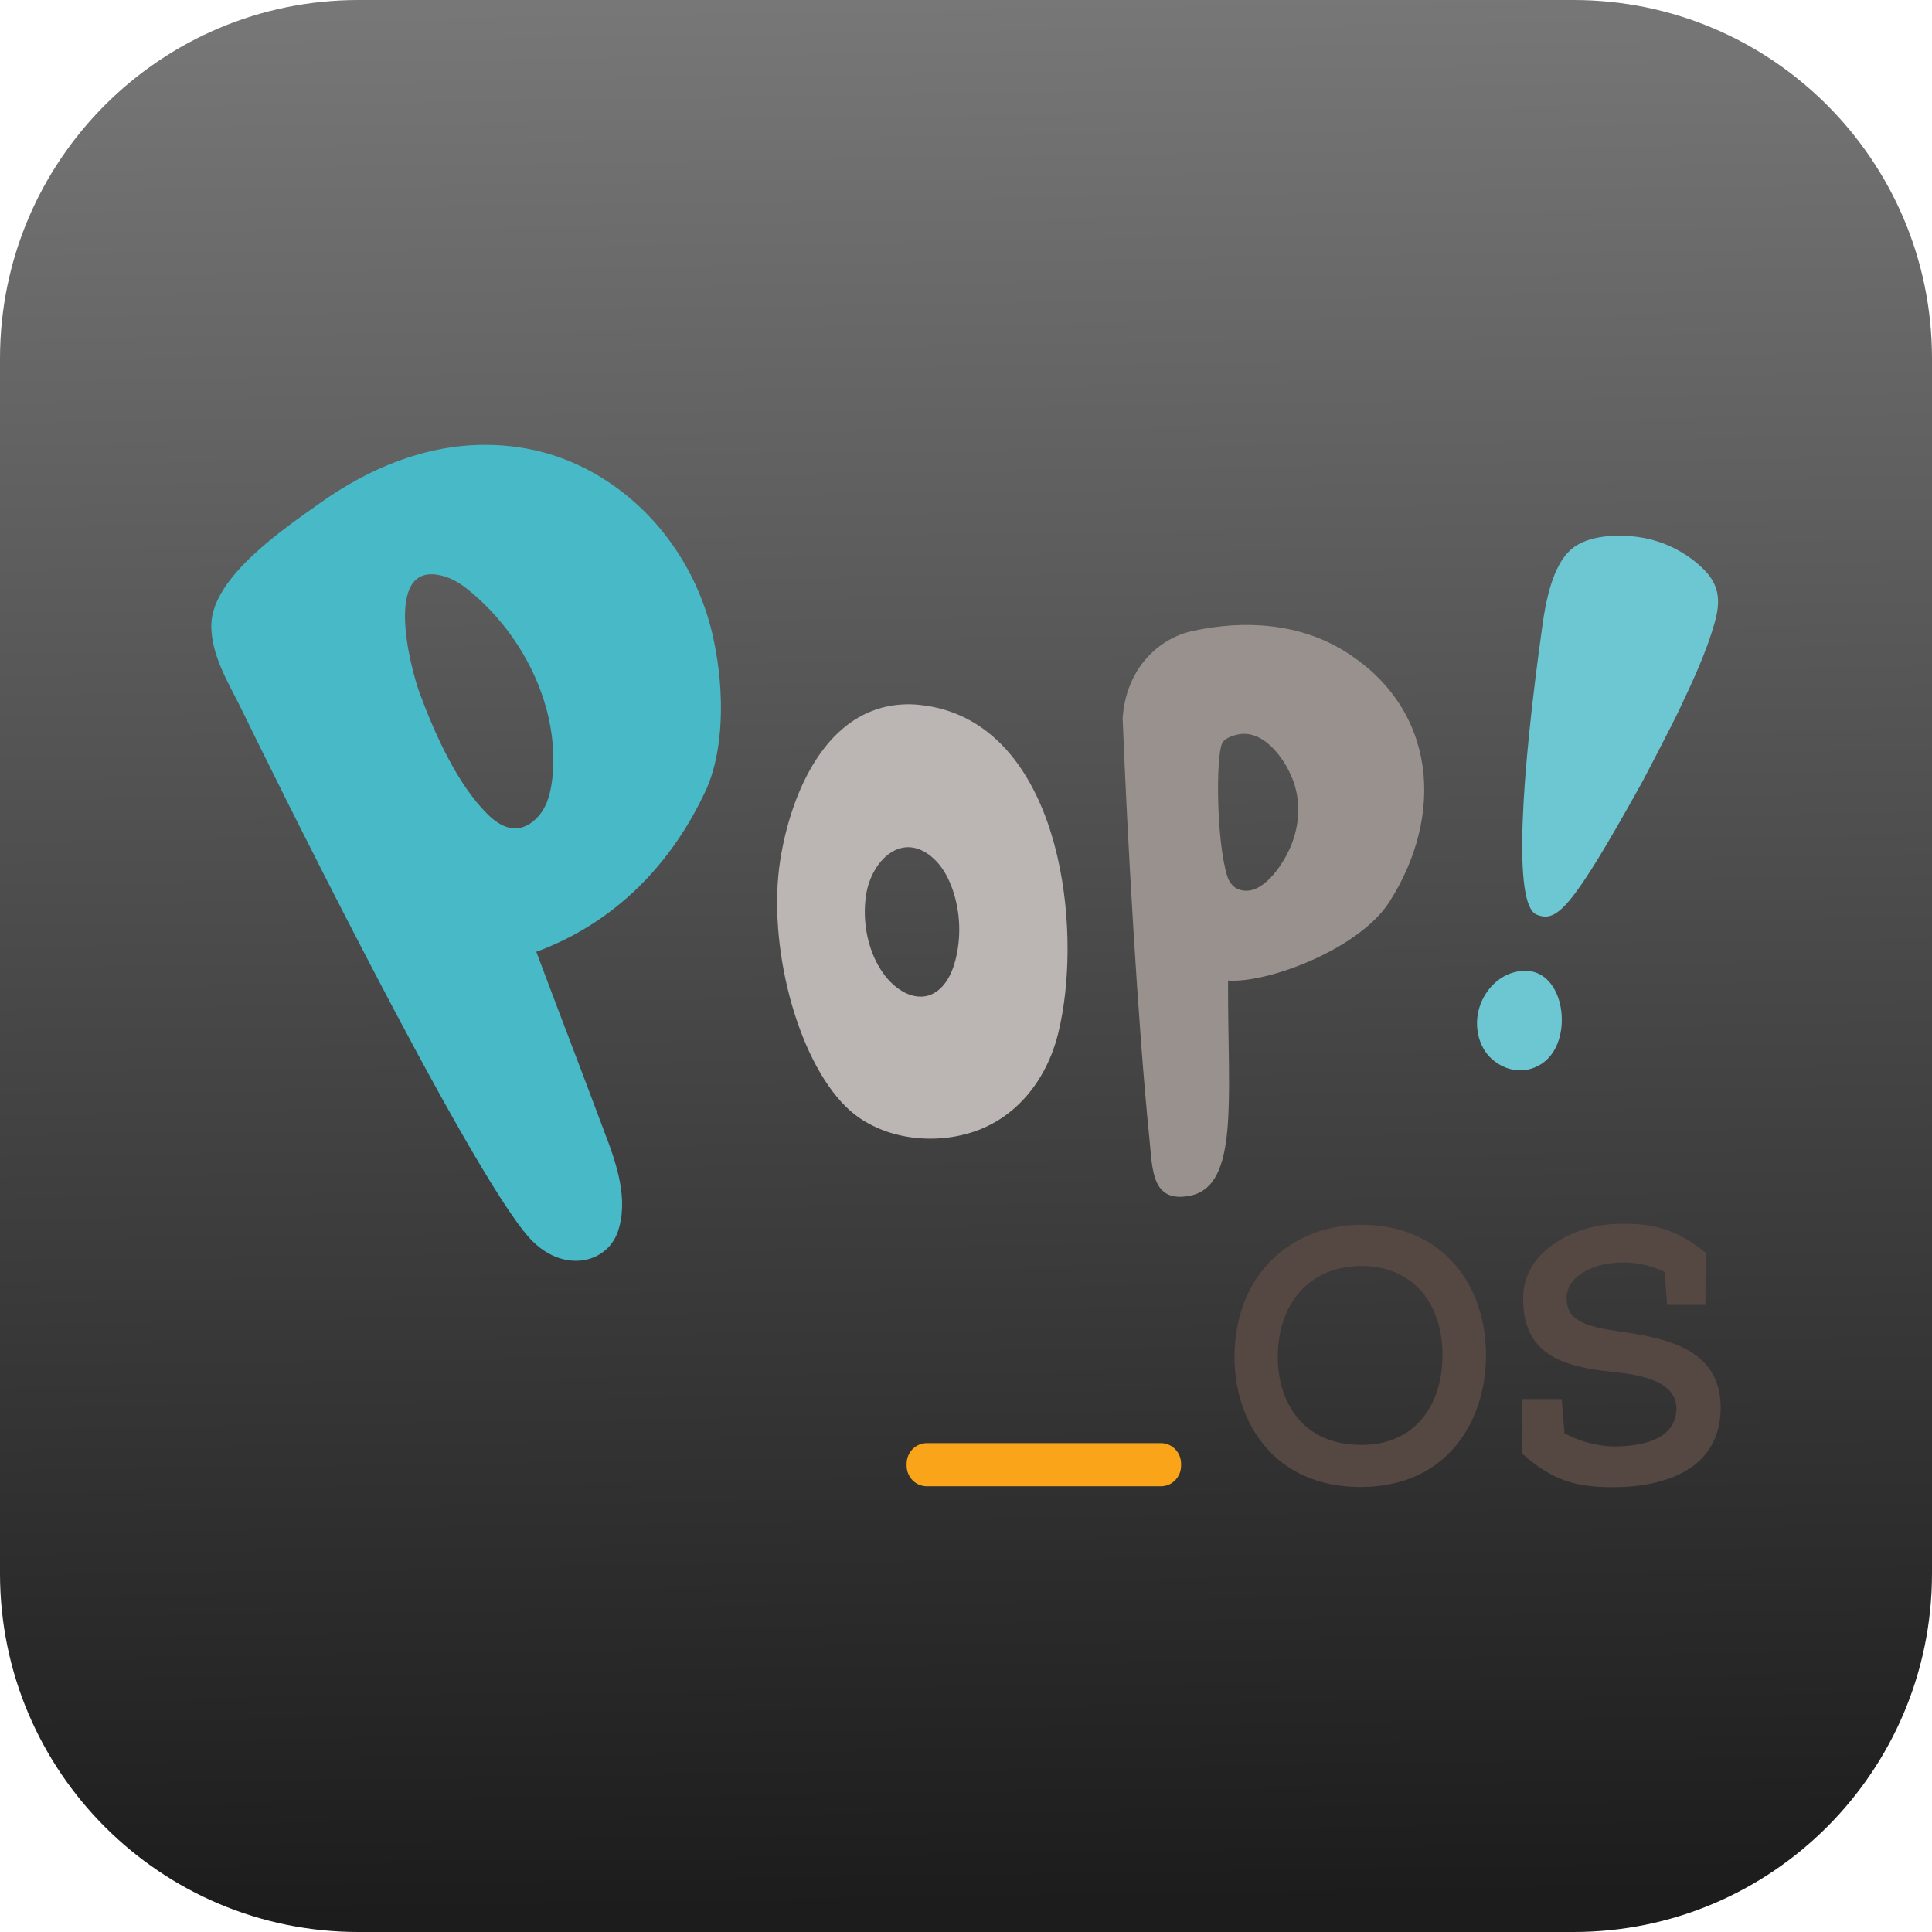 <?xml version="1.0" encoding="UTF-8" standalone="no"?>
<!DOCTYPE svg PUBLIC "-//W3C//DTD SVG 1.1//EN" "http://www.w3.org/Graphics/SVG/1.1/DTD/svg11.dtd">
<!-- Created with Vectornator (http://vectornator.io/) -->
<svg height="100%" stroke-miterlimit="10" style="fill-rule:nonzero;clip-rule:evenodd;stroke-linecap:round;stroke-linejoin:round;" version="1.1" viewBox="0 0 512 512" width="100%" xml:space="preserve" xmlns="http://www.w3.org/2000/svg" xmlns:vectornator="http://vectornator.io" xmlns:xlink="http://www.w3.org/1999/xlink">
<defs>
<linearGradient gradientTransform="matrix(1 0 0 1 0 0)" gradientUnits="userSpaceOnUse" id="LinearGradient" x1="246.99" x2="254.91" y1="-0.49" y2="505.165">
<stop offset="0.001" stop-color="#777777"/>
<stop offset="1" stop-color="#1c1c1d"/>
</linearGradient>
</defs>
<g id="Ebene-1" vectornator:layerName="Ebene 1">
<path d="M2.84217e-14 95C2.84217e-14 42.533 42.533 0 95 0L417 0C469.467 0 512 42.533 512 95L512 417C512 469.467 469.467 512 417 512L95 512C42.533 512 2.84217e-14 469.467 2.84217e-14 417L2.84217e-14 95Z" fill="url(#LinearGradient)" fill-rule="nonzero" opacity="1" stroke="none" vectornator:layerName="Rechteck 1"/>
<g opacity="1" vectornator:layerName="Pop_OS-Logo-nobg.svg">
<path d="M413.426 274.396C412.693 277.51 411.111 280.27 408.41 282.005C404.165 284.725 398.995 283.936 395.329 280.625C391.895 277.55 390.737 272.346 391.818 267.852C392.937 263.161 396.487 259.021 401.04 257.72C411.188 254.842 415.394 266.117 413.426 274.396ZM407.214 242.385C400.924 239.822 403.085 206.116 408.834 165.195C410.455 153.763 413.233 148.362 416.358 145.602C420.834 141.7 428.976 141.542 434.494 142.37C440.822 143.316 446.88 146.312 451.472 150.846C455.523 154.867 455.986 158.967 454.597 164.289C452.321 172.765 448.423 180.886 444.681 188.81C443.793 190.741 436.037 205.761 434.996 207.614C416.281 241.281 412.538 244.553 407.214 242.385Z" fill="#6cc7d2" fill-rule="nonzero" opacity="1" stroke="none" vectornator:layerName="path"/>
<path d="M280.265 227.207C283.97 243.37 283.584 261.111 280.42 273.883C277.449 285.947 269.384 296.749 256.574 300.375C245.345 303.569 232.264 301.243 224.239 293.358C211.042 280.428 203.325 250.072 206.759 228.035C209.537 210.334 218.875 187.666 239.364 186.681C240.676 186.602 241.988 186.641 243.3 186.76C264.175 188.691 275.558 206.668 280.265 227.207ZM242.528 263.988C243.686 264.186 244.843 264.186 246.001 263.831C249.898 262.687 252.136 258.548 253.178 254.527C254.76 248.416 254.529 241.833 252.484 235.841C251.442 232.805 249.898 229.848 247.545 227.641C239.249 219.875 230.953 227.956 229.525 237.142C228.406 244.317 230.026 252.635 234.425 258.43C236.47 261.111 239.403 263.436 242.528 263.988Z" fill="#bbb5b3" fill-rule="nonzero" opacity="1" stroke="none" vectornator:layerName="path"/>
<path d="M325.45 261.465C325.411 291.308 328.344 314.134 315.495 316.854C305.076 319.022 305.424 309.679 304.613 301.834C301.526 271.439 298.71 220.939 297.513 190.386C298.362 177.259 306.967 169.217 315.919 167.245C329.733 164.21 344.473 165.077 356.704 172.804C380.898 188.1 382.827 216.169 368.164 239.073C360.139 251.57 335.868 260.637 325.45 259.849L325.45 261.465ZM328.537 194.565C327.032 194.802 324.562 195.511 323.868 197.009C322.209 200.518 322.324 222.792 325.218 232.135C325.681 233.672 326.723 235.131 328.228 235.683C333.707 237.733 338.646 230.873 340.884 226.734C344.01 220.978 345.013 214.198 343.045 207.89C341.193 202.016 335.444 193.501 328.537 194.565Z" fill="#99918d" fill-rule="nonzero" opacity="1" stroke="none" vectornator:layerName="path"/>
<path d="M187.08 209.388C178.012 228.981 162.964 244.553 142.127 252.24C148.108 268.207 154.205 283.976 160.147 299.902C163.466 308.496 166.63 317.918 163.736 326.394C160.726 335.067 148.996 337.472 140.468 328.247C124.069 310.428 68.621 197.522 64.531 189.046C61.058 181.753 55.849 173.947 56.003 165.511C56.273 152.817 75.489 139.965 84.711 133.381C97.599 124.196 112.493 117.928 128.429 117.888C140.854 117.888 151.465 121.358 160.88 127.507C175.311 136.969 185.344 152.068 189.048 169.138C192.289 184.158 191.595 199.532 187.08 209.388M144.828 187.942C141.587 175.918 134.256 164.841 125.034 157.074C123.027 155.379 120.867 153.802 118.358 152.935C101.072 147.14 108.558 176.667 111.374 184.118C115.272 194.565 121.175 207.772 129.085 215.656C130.822 217.391 132.867 218.928 135.221 219.401C138.809 220.15 142.127 217.588 143.941 214.592C145.446 212.108 146.025 209.152 146.372 206.274C147.028 200.163 146.449 193.934 144.828 187.942Z" fill="#48b9c7" fill-rule="nonzero" opacity="1" stroke="none" vectornator:layerName="path"/>
<path d="M393.799 359.459C393.722 376.765 383.381 394.072 360.577 394.072C337.772 394.072 327.161 377.041 327.161 359.656C327.161 337.973 341.94 324.57 361.04 324.57C383.188 324.767 393.992 341.561 393.799 359.459ZM361.04 335.49C346.724 335.49 338.698 345.661 338.621 359.537C338.621 371.601 345.219 382.915 360.77 382.915C376.32 382.915 382.262 370.655 382.262 359.419C382.455 347.75 376.397 335.766 361.04 335.49ZM403.369 385.202C403.369 387.764 403.446 373.02 403.369 370.773L413.864 370.773L414.597 379.801C418.031 381.811 423.356 383.309 427.716 383.309C435.819 383.309 444.27 381.22 444.27 373.138C444 365.806 434.585 364.308 426.983 363.519C414.057 362.179 403.639 358.946 403.639 344.123C403.639 330.917 418.263 324.333 429.144 324.333C437.903 324.136 444.115 325.555 452.026 332.021C452.026 337.343 451.948 340.496 451.948 345.818L441.8 345.818L441.144 337.067C437.054 335.056 432.848 334.504 429.607 334.583C422.623 334.662 415.176 338.013 415.176 344.005C415.176 349.879 419.999 351.495 428.565 352.757C442.533 354.649 456 357.882 456 373.099C455.923 389.735 440.643 394.111 427.523 394.111C417.53 394.15 411.279 392.258 403.369 385.202Z" fill="#554741" fill-rule="nonzero" opacity="1" stroke="none" vectornator:layerName="path"/>
<path d="M313 388.395C313 391.43 310.608 393.875 307.637 393.875L245.629 393.875C242.658 393.875 240.265 391.43 240.265 388.395L240.265 387.922C240.265 384.886 242.658 382.442 245.629 382.442L307.637 382.442C310.608 382.442 313 384.886 313 387.922L313 388.395Z" fill="#faa41a" fill-rule="nonzero" opacity="1" stroke="none" vectornator:layerName="path"/>
</g>
</g>
</svg>
